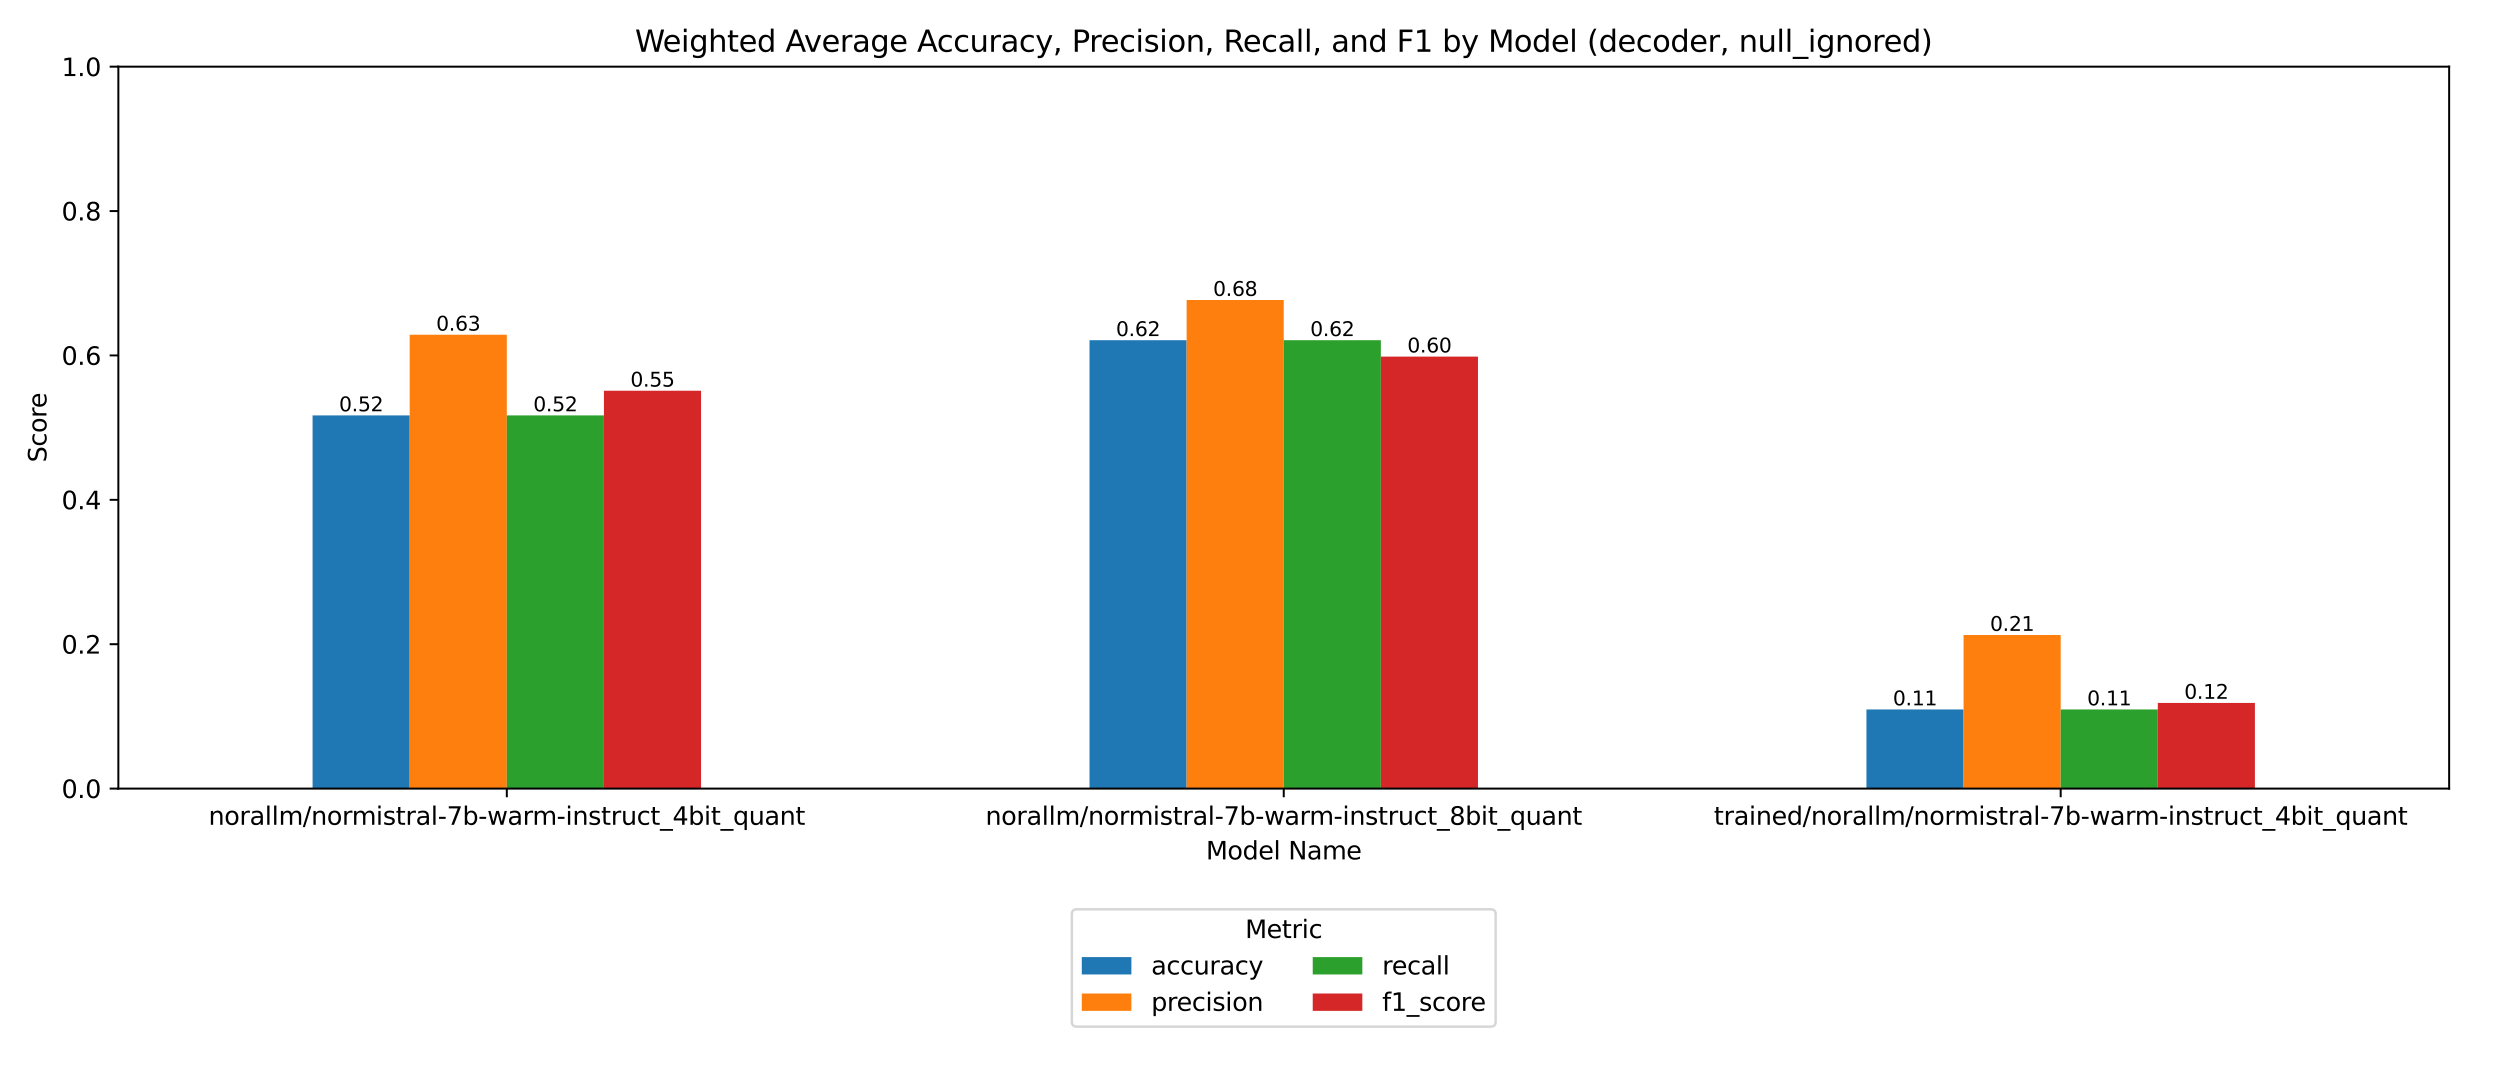 <?xml version="1.0" encoding="utf-8" standalone="no"?>
<!DOCTYPE svg PUBLIC "-//W3C//DTD SVG 1.1//EN"
  "http://www.w3.org/Graphics/SVG/1.1/DTD/svg11.dtd">
<svg xmlns:xlink="http://www.w3.org/1999/xlink" width="1008pt" height="432pt" viewBox="0 0 1008 432" xmlns="http://www.w3.org/2000/svg" version="1.1">
 <defs>
  <style type="text/css">*{stroke-linejoin: round; stroke-linecap: butt}</style>
 </defs>
 <g id="figure_1">
  <g id="patch_1">
   <path d="M 0 432 
L 1008 432 
L 1008 0 
L 0 0 
z
" style="fill: #ffffff"/>
  </g>
  <g id="axes_1">
   <g id="patch_2">
    <path d="M 47.72 317.963 
L 987.495 317.963 
L 987.495 26.88 
L 47.72 26.88 
z
" style="fill: #ffffff"/>
   </g>
   <g id="patch_3">
    <path d="M 126.035 317.963 
L 165.192 317.963 
L 165.192 167.498 
L 126.035 167.498 
z
" clip-path="url(#p7cf4b67650)" style="fill: #1f77b4"/>
   </g>
   <g id="patch_4">
    <path d="M 439.293 317.963 
L 478.45 317.963 
L 478.45 137.168 
L 439.293 137.168 
z
" clip-path="url(#p7cf4b67650)" style="fill: #1f77b4"/>
   </g>
   <g id="patch_5">
    <path d="M 752.551 317.963 
L 791.709 317.963 
L 791.709 286.058 
L 752.551 286.058 
z
" clip-path="url(#p7cf4b67650)" style="fill: #1f77b4"/>
   </g>
   <g id="patch_6">
    <path d="M 165.192 317.963 
L 204.349 317.963 
L 204.349 134.975 
L 165.192 134.975 
z
" clip-path="url(#p7cf4b67650)" style="fill: #ff7f0e"/>
   </g>
   <g id="patch_7">
    <path d="M 478.45 317.963 
L 517.607 317.963 
L 517.607 120.972 
L 478.45 120.972 
z
" clip-path="url(#p7cf4b67650)" style="fill: #ff7f0e"/>
   </g>
   <g id="patch_8">
    <path d="M 791.709 317.963 
L 830.866 317.963 
L 830.866 256.034 
L 791.709 256.034 
z
" clip-path="url(#p7cf4b67650)" style="fill: #ff7f0e"/>
   </g>
   <g id="patch_9">
    <path d="M 204.349 317.963 
L 243.506 317.963 
L 243.506 167.498 
L 204.349 167.498 
z
" clip-path="url(#p7cf4b67650)" style="fill: #2ca02c"/>
   </g>
   <g id="patch_10">
    <path d="M 517.607 317.963 
L 556.765 317.963 
L 556.765 137.168 
L 517.607 137.168 
z
" clip-path="url(#p7cf4b67650)" style="fill: #2ca02c"/>
   </g>
   <g id="patch_11">
    <path d="M 830.866 317.963 
L 870.023 317.963 
L 870.023 286.058 
L 830.866 286.058 
z
" clip-path="url(#p7cf4b67650)" style="fill: #2ca02c"/>
   </g>
   <g id="patch_12">
    <path d="M 243.506 317.963 
L 282.664 317.963 
L 282.664 157.556 
L 243.506 157.556 
z
" clip-path="url(#p7cf4b67650)" style="fill: #d62728"/>
   </g>
   <g id="patch_13">
    <path d="M 556.765 317.963 
L 595.922 317.963 
L 595.922 143.778 
L 556.765 143.778 
z
" clip-path="url(#p7cf4b67650)" style="fill: #d62728"/>
   </g>
   <g id="patch_14">
    <path d="M 870.023 317.963 
L 909.18 317.963 
L 909.18 283.422 
L 870.023 283.422 
z
" clip-path="url(#p7cf4b67650)" style="fill: #d62728"/>
   </g>
   <g id="matplotlib.axis_1">
    <g id="xtick_1">
     <g id="line2d_1">
      <defs>
       <path id="m08a03660cb" d="M 0 0 
L 0 3.5 
" style="stroke: #000000; stroke-width: 0.8"/>
      </defs>
      <g>
       <use xlink:href="#m08a03660cb" x="204.349" y="317.963" style="stroke: #000000; stroke-width: 0.8"/>
      </g>
     </g>
     <g id="text_1">
      <!-- norallm/normistral-7b-warm-instruct_4bit_quant -->
      <g transform="translate(84.084 332.561) scale(0.1 -0.1)">
       <defs>
        <path id="DejaVuSans-6e" d="M 3513 2113 
L 3513 0 
L 2938 0 
L 2938 2094 
Q 2938 2591 2744 2837 
Q 2550 3084 2163 3084 
Q 1697 3084 1428 2787 
Q 1159 2491 1159 1978 
L 1159 0 
L 581 0 
L 581 3500 
L 1159 3500 
L 1159 2956 
Q 1366 3272 1645 3428 
Q 1925 3584 2291 3584 
Q 2894 3584 3203 3211 
Q 3513 2838 3513 2113 
z
" transform="scale(0.016)"/>
        <path id="DejaVuSans-6f" d="M 1959 3097 
Q 1497 3097 1228 2736 
Q 959 2375 959 1747 
Q 959 1119 1226 758 
Q 1494 397 1959 397 
Q 2419 397 2687 759 
Q 2956 1122 2956 1747 
Q 2956 2369 2687 2733 
Q 2419 3097 1959 3097 
z
M 1959 3584 
Q 2709 3584 3137 3096 
Q 3566 2609 3566 1747 
Q 3566 888 3137 398 
Q 2709 -91 1959 -91 
Q 1206 -91 779 398 
Q 353 888 353 1747 
Q 353 2609 779 3096 
Q 1206 3584 1959 3584 
z
" transform="scale(0.016)"/>
        <path id="DejaVuSans-72" d="M 2631 2963 
Q 2534 3019 2420 3045 
Q 2306 3072 2169 3072 
Q 1681 3072 1420 2755 
Q 1159 2438 1159 1844 
L 1159 0 
L 581 0 
L 581 3500 
L 1159 3500 
L 1159 2956 
Q 1341 3275 1631 3429 
Q 1922 3584 2338 3584 
Q 2397 3584 2469 3576 
Q 2541 3569 2628 3553 
L 2631 2963 
z
" transform="scale(0.016)"/>
        <path id="DejaVuSans-61" d="M 2194 1759 
Q 1497 1759 1228 1600 
Q 959 1441 959 1056 
Q 959 750 1161 570 
Q 1363 391 1709 391 
Q 2188 391 2477 730 
Q 2766 1069 2766 1631 
L 2766 1759 
L 2194 1759 
z
M 3341 1997 
L 3341 0 
L 2766 0 
L 2766 531 
Q 2569 213 2275 61 
Q 1981 -91 1556 -91 
Q 1019 -91 701 211 
Q 384 513 384 1019 
Q 384 1609 779 1909 
Q 1175 2209 1959 2209 
L 2766 2209 
L 2766 2266 
Q 2766 2663 2505 2880 
Q 2244 3097 1772 3097 
Q 1472 3097 1187 3025 
Q 903 2953 641 2809 
L 641 3341 
Q 956 3463 1253 3523 
Q 1550 3584 1831 3584 
Q 2591 3584 2966 3190 
Q 3341 2797 3341 1997 
z
" transform="scale(0.016)"/>
        <path id="DejaVuSans-6c" d="M 603 4863 
L 1178 4863 
L 1178 0 
L 603 0 
L 603 4863 
z
" transform="scale(0.016)"/>
        <path id="DejaVuSans-6d" d="M 3328 2828 
Q 3544 3216 3844 3400 
Q 4144 3584 4550 3584 
Q 5097 3584 5394 3201 
Q 5691 2819 5691 2113 
L 5691 0 
L 5113 0 
L 5113 2094 
Q 5113 2597 4934 2840 
Q 4756 3084 4391 3084 
Q 3944 3084 3684 2787 
Q 3425 2491 3425 1978 
L 3425 0 
L 2847 0 
L 2847 2094 
Q 2847 2600 2669 2842 
Q 2491 3084 2119 3084 
Q 1678 3084 1418 2786 
Q 1159 2488 1159 1978 
L 1159 0 
L 581 0 
L 581 3500 
L 1159 3500 
L 1159 2956 
Q 1356 3278 1631 3431 
Q 1906 3584 2284 3584 
Q 2666 3584 2933 3390 
Q 3200 3197 3328 2828 
z
" transform="scale(0.016)"/>
        <path id="DejaVuSans-2f" d="M 1625 4666 
L 2156 4666 
L 531 -594 
L 0 -594 
L 1625 4666 
z
" transform="scale(0.016)"/>
        <path id="DejaVuSans-69" d="M 603 3500 
L 1178 3500 
L 1178 0 
L 603 0 
L 603 3500 
z
M 603 4863 
L 1178 4863 
L 1178 4134 
L 603 4134 
L 603 4863 
z
" transform="scale(0.016)"/>
        <path id="DejaVuSans-73" d="M 2834 3397 
L 2834 2853 
Q 2591 2978 2328 3040 
Q 2066 3103 1784 3103 
Q 1356 3103 1142 2972 
Q 928 2841 928 2578 
Q 928 2378 1081 2264 
Q 1234 2150 1697 2047 
L 1894 2003 
Q 2506 1872 2764 1633 
Q 3022 1394 3022 966 
Q 3022 478 2636 193 
Q 2250 -91 1575 -91 
Q 1294 -91 989 -36 
Q 684 19 347 128 
L 347 722 
Q 666 556 975 473 
Q 1284 391 1588 391 
Q 1994 391 2212 530 
Q 2431 669 2431 922 
Q 2431 1156 2273 1281 
Q 2116 1406 1581 1522 
L 1381 1569 
Q 847 1681 609 1914 
Q 372 2147 372 2553 
Q 372 3047 722 3315 
Q 1072 3584 1716 3584 
Q 2034 3584 2315 3537 
Q 2597 3491 2834 3397 
z
" transform="scale(0.016)"/>
        <path id="DejaVuSans-74" d="M 1172 4494 
L 1172 3500 
L 2356 3500 
L 2356 3053 
L 1172 3053 
L 1172 1153 
Q 1172 725 1289 603 
Q 1406 481 1766 481 
L 2356 481 
L 2356 0 
L 1766 0 
Q 1100 0 847 248 
Q 594 497 594 1153 
L 594 3053 
L 172 3053 
L 172 3500 
L 594 3500 
L 594 4494 
L 1172 4494 
z
" transform="scale(0.016)"/>
        <path id="DejaVuSans-2d" d="M 313 2009 
L 1997 2009 
L 1997 1497 
L 313 1497 
L 313 2009 
z
" transform="scale(0.016)"/>
        <path id="DejaVuSans-37" d="M 525 4666 
L 3525 4666 
L 3525 4397 
L 1831 0 
L 1172 0 
L 2766 4134 
L 525 4134 
L 525 4666 
z
" transform="scale(0.016)"/>
        <path id="DejaVuSans-62" d="M 3116 1747 
Q 3116 2381 2855 2742 
Q 2594 3103 2138 3103 
Q 1681 3103 1420 2742 
Q 1159 2381 1159 1747 
Q 1159 1113 1420 752 
Q 1681 391 2138 391 
Q 2594 391 2855 752 
Q 3116 1113 3116 1747 
z
M 1159 2969 
Q 1341 3281 1617 3432 
Q 1894 3584 2278 3584 
Q 2916 3584 3314 3078 
Q 3713 2572 3713 1747 
Q 3713 922 3314 415 
Q 2916 -91 2278 -91 
Q 1894 -91 1617 61 
Q 1341 213 1159 525 
L 1159 0 
L 581 0 
L 581 4863 
L 1159 4863 
L 1159 2969 
z
" transform="scale(0.016)"/>
        <path id="DejaVuSans-77" d="M 269 3500 
L 844 3500 
L 1563 769 
L 2278 3500 
L 2956 3500 
L 3675 769 
L 4391 3500 
L 4966 3500 
L 4050 0 
L 3372 0 
L 2619 2869 
L 1863 0 
L 1184 0 
L 269 3500 
z
" transform="scale(0.016)"/>
        <path id="DejaVuSans-75" d="M 544 1381 
L 544 3500 
L 1119 3500 
L 1119 1403 
Q 1119 906 1312 657 
Q 1506 409 1894 409 
Q 2359 409 2629 706 
Q 2900 1003 2900 1516 
L 2900 3500 
L 3475 3500 
L 3475 0 
L 2900 0 
L 2900 538 
Q 2691 219 2414 64 
Q 2138 -91 1772 -91 
Q 1169 -91 856 284 
Q 544 659 544 1381 
z
M 1991 3584 
L 1991 3584 
z
" transform="scale(0.016)"/>
        <path id="DejaVuSans-63" d="M 3122 3366 
L 3122 2828 
Q 2878 2963 2633 3030 
Q 2388 3097 2138 3097 
Q 1578 3097 1268 2742 
Q 959 2388 959 1747 
Q 959 1106 1268 751 
Q 1578 397 2138 397 
Q 2388 397 2633 464 
Q 2878 531 3122 666 
L 3122 134 
Q 2881 22 2623 -34 
Q 2366 -91 2075 -91 
Q 1284 -91 818 406 
Q 353 903 353 1747 
Q 353 2603 823 3093 
Q 1294 3584 2113 3584 
Q 2378 3584 2631 3529 
Q 2884 3475 3122 3366 
z
" transform="scale(0.016)"/>
        <path id="DejaVuSans-5f" d="M 3263 -1063 
L 3263 -1509 
L -63 -1509 
L -63 -1063 
L 3263 -1063 
z
" transform="scale(0.016)"/>
        <path id="DejaVuSans-34" d="M 2419 4116 
L 825 1625 
L 2419 1625 
L 2419 4116 
z
M 2253 4666 
L 3047 4666 
L 3047 1625 
L 3713 1625 
L 3713 1100 
L 3047 1100 
L 3047 0 
L 2419 0 
L 2419 1100 
L 313 1100 
L 313 1709 
L 2253 4666 
z
" transform="scale(0.016)"/>
        <path id="DejaVuSans-71" d="M 947 1747 
Q 947 1113 1208 752 
Q 1469 391 1925 391 
Q 2381 391 2643 752 
Q 2906 1113 2906 1747 
Q 2906 2381 2643 2742 
Q 2381 3103 1925 3103 
Q 1469 3103 1208 2742 
Q 947 2381 947 1747 
z
M 2906 525 
Q 2725 213 2448 61 
Q 2172 -91 1784 -91 
Q 1150 -91 751 415 
Q 353 922 353 1747 
Q 353 2572 751 3078 
Q 1150 3584 1784 3584 
Q 2172 3584 2448 3432 
Q 2725 3281 2906 2969 
L 2906 3500 
L 3481 3500 
L 3481 -1331 
L 2906 -1331 
L 2906 525 
z
" transform="scale(0.016)"/>
       </defs>
       <use xlink:href="#DejaVuSans-6e"/>
       <use xlink:href="#DejaVuSans-6f" transform="translate(63.379 0)"/>
       <use xlink:href="#DejaVuSans-72" transform="translate(124.561 0)"/>
       <use xlink:href="#DejaVuSans-61" transform="translate(165.674 0)"/>
       <use xlink:href="#DejaVuSans-6c" transform="translate(226.953 0)"/>
       <use xlink:href="#DejaVuSans-6c" transform="translate(254.736 0)"/>
       <use xlink:href="#DejaVuSans-6d" transform="translate(282.52 0)"/>
       <use xlink:href="#DejaVuSans-2f" transform="translate(379.932 0)"/>
       <use xlink:href="#DejaVuSans-6e" transform="translate(413.623 0)"/>
       <use xlink:href="#DejaVuSans-6f" transform="translate(477.002 0)"/>
       <use xlink:href="#DejaVuSans-72" transform="translate(538.184 0)"/>
       <use xlink:href="#DejaVuSans-6d" transform="translate(577.547 0)"/>
       <use xlink:href="#DejaVuSans-69" transform="translate(674.959 0)"/>
       <use xlink:href="#DejaVuSans-73" transform="translate(702.742 0)"/>
       <use xlink:href="#DejaVuSans-74" transform="translate(754.842 0)"/>
       <use xlink:href="#DejaVuSans-72" transform="translate(794.051 0)"/>
       <use xlink:href="#DejaVuSans-61" transform="translate(835.164 0)"/>
       <use xlink:href="#DejaVuSans-6c" transform="translate(896.443 0)"/>
       <use xlink:href="#DejaVuSans-2d" transform="translate(924.227 0)"/>
       <use xlink:href="#DejaVuSans-37" transform="translate(960.311 0)"/>
       <use xlink:href="#DejaVuSans-62" transform="translate(1023.934 0)"/>
       <use xlink:href="#DejaVuSans-2d" transform="translate(1087.41 0)"/>
       <use xlink:href="#DejaVuSans-77" transform="translate(1123.494 0)"/>
       <use xlink:href="#DejaVuSans-61" transform="translate(1205.281 0)"/>
       <use xlink:href="#DejaVuSans-72" transform="translate(1266.561 0)"/>
       <use xlink:href="#DejaVuSans-6d" transform="translate(1305.924 0)"/>
       <use xlink:href="#DejaVuSans-2d" transform="translate(1403.336 0)"/>
       <use xlink:href="#DejaVuSans-69" transform="translate(1439.42 0)"/>
       <use xlink:href="#DejaVuSans-6e" transform="translate(1467.203 0)"/>
       <use xlink:href="#DejaVuSans-73" transform="translate(1530.582 0)"/>
       <use xlink:href="#DejaVuSans-74" transform="translate(1582.682 0)"/>
       <use xlink:href="#DejaVuSans-72" transform="translate(1621.891 0)"/>
       <use xlink:href="#DejaVuSans-75" transform="translate(1663.004 0)"/>
       <use xlink:href="#DejaVuSans-63" transform="translate(1726.383 0)"/>
       <use xlink:href="#DejaVuSans-74" transform="translate(1781.363 0)"/>
       <use xlink:href="#DejaVuSans-5f" transform="translate(1820.572 0)"/>
       <use xlink:href="#DejaVuSans-34" transform="translate(1870.572 0)"/>
       <use xlink:href="#DejaVuSans-62" transform="translate(1934.195 0)"/>
       <use xlink:href="#DejaVuSans-69" transform="translate(1997.672 0)"/>
       <use xlink:href="#DejaVuSans-74" transform="translate(2025.455 0)"/>
       <use xlink:href="#DejaVuSans-5f" transform="translate(2064.664 0)"/>
       <use xlink:href="#DejaVuSans-71" transform="translate(2114.664 0)"/>
       <use xlink:href="#DejaVuSans-75" transform="translate(2178.141 0)"/>
       <use xlink:href="#DejaVuSans-61" transform="translate(2241.52 0)"/>
       <use xlink:href="#DejaVuSans-6e" transform="translate(2302.799 0)"/>
       <use xlink:href="#DejaVuSans-74" transform="translate(2366.178 0)"/>
      </g>
     </g>
    </g>
    <g id="xtick_2">
     <g id="line2d_2">
      <g>
       <use xlink:href="#m08a03660cb" x="517.607" y="317.963" style="stroke: #000000; stroke-width: 0.8"/>
      </g>
     </g>
     <g id="text_2">
      <!-- norallm/normistral-7b-warm-instruct_8bit_quant -->
      <g transform="translate(397.343 332.561) scale(0.1 -0.1)">
       <defs>
        <path id="DejaVuSans-38" d="M 2034 2216 
Q 1584 2216 1326 1975 
Q 1069 1734 1069 1313 
Q 1069 891 1326 650 
Q 1584 409 2034 409 
Q 2484 409 2743 651 
Q 3003 894 3003 1313 
Q 3003 1734 2745 1975 
Q 2488 2216 2034 2216 
z
M 1403 2484 
Q 997 2584 770 2862 
Q 544 3141 544 3541 
Q 544 4100 942 4425 
Q 1341 4750 2034 4750 
Q 2731 4750 3128 4425 
Q 3525 4100 3525 3541 
Q 3525 3141 3298 2862 
Q 3072 2584 2669 2484 
Q 3125 2378 3379 2068 
Q 3634 1759 3634 1313 
Q 3634 634 3220 271 
Q 2806 -91 2034 -91 
Q 1263 -91 848 271 
Q 434 634 434 1313 
Q 434 1759 690 2068 
Q 947 2378 1403 2484 
z
M 1172 3481 
Q 1172 3119 1398 2916 
Q 1625 2713 2034 2713 
Q 2441 2713 2670 2916 
Q 2900 3119 2900 3481 
Q 2900 3844 2670 4047 
Q 2441 4250 2034 4250 
Q 1625 4250 1398 4047 
Q 1172 3844 1172 3481 
z
" transform="scale(0.016)"/>
       </defs>
       <use xlink:href="#DejaVuSans-6e"/>
       <use xlink:href="#DejaVuSans-6f" transform="translate(63.379 0)"/>
       <use xlink:href="#DejaVuSans-72" transform="translate(124.561 0)"/>
       <use xlink:href="#DejaVuSans-61" transform="translate(165.674 0)"/>
       <use xlink:href="#DejaVuSans-6c" transform="translate(226.953 0)"/>
       <use xlink:href="#DejaVuSans-6c" transform="translate(254.736 0)"/>
       <use xlink:href="#DejaVuSans-6d" transform="translate(282.52 0)"/>
       <use xlink:href="#DejaVuSans-2f" transform="translate(379.932 0)"/>
       <use xlink:href="#DejaVuSans-6e" transform="translate(413.623 0)"/>
       <use xlink:href="#DejaVuSans-6f" transform="translate(477.002 0)"/>
       <use xlink:href="#DejaVuSans-72" transform="translate(538.184 0)"/>
       <use xlink:href="#DejaVuSans-6d" transform="translate(577.547 0)"/>
       <use xlink:href="#DejaVuSans-69" transform="translate(674.959 0)"/>
       <use xlink:href="#DejaVuSans-73" transform="translate(702.742 0)"/>
       <use xlink:href="#DejaVuSans-74" transform="translate(754.842 0)"/>
       <use xlink:href="#DejaVuSans-72" transform="translate(794.051 0)"/>
       <use xlink:href="#DejaVuSans-61" transform="translate(835.164 0)"/>
       <use xlink:href="#DejaVuSans-6c" transform="translate(896.443 0)"/>
       <use xlink:href="#DejaVuSans-2d" transform="translate(924.227 0)"/>
       <use xlink:href="#DejaVuSans-37" transform="translate(960.311 0)"/>
       <use xlink:href="#DejaVuSans-62" transform="translate(1023.934 0)"/>
       <use xlink:href="#DejaVuSans-2d" transform="translate(1087.41 0)"/>
       <use xlink:href="#DejaVuSans-77" transform="translate(1123.494 0)"/>
       <use xlink:href="#DejaVuSans-61" transform="translate(1205.281 0)"/>
       <use xlink:href="#DejaVuSans-72" transform="translate(1266.561 0)"/>
       <use xlink:href="#DejaVuSans-6d" transform="translate(1305.924 0)"/>
       <use xlink:href="#DejaVuSans-2d" transform="translate(1403.336 0)"/>
       <use xlink:href="#DejaVuSans-69" transform="translate(1439.42 0)"/>
       <use xlink:href="#DejaVuSans-6e" transform="translate(1467.203 0)"/>
       <use xlink:href="#DejaVuSans-73" transform="translate(1530.582 0)"/>
       <use xlink:href="#DejaVuSans-74" transform="translate(1582.682 0)"/>
       <use xlink:href="#DejaVuSans-72" transform="translate(1621.891 0)"/>
       <use xlink:href="#DejaVuSans-75" transform="translate(1663.004 0)"/>
       <use xlink:href="#DejaVuSans-63" transform="translate(1726.383 0)"/>
       <use xlink:href="#DejaVuSans-74" transform="translate(1781.363 0)"/>
       <use xlink:href="#DejaVuSans-5f" transform="translate(1820.572 0)"/>
       <use xlink:href="#DejaVuSans-38" transform="translate(1870.572 0)"/>
       <use xlink:href="#DejaVuSans-62" transform="translate(1934.195 0)"/>
       <use xlink:href="#DejaVuSans-69" transform="translate(1997.672 0)"/>
       <use xlink:href="#DejaVuSans-74" transform="translate(2025.455 0)"/>
       <use xlink:href="#DejaVuSans-5f" transform="translate(2064.664 0)"/>
       <use xlink:href="#DejaVuSans-71" transform="translate(2114.664 0)"/>
       <use xlink:href="#DejaVuSans-75" transform="translate(2178.141 0)"/>
       <use xlink:href="#DejaVuSans-61" transform="translate(2241.52 0)"/>
       <use xlink:href="#DejaVuSans-6e" transform="translate(2302.799 0)"/>
       <use xlink:href="#DejaVuSans-74" transform="translate(2366.178 0)"/>
      </g>
     </g>
    </g>
    <g id="xtick_3">
     <g id="line2d_3">
      <g>
       <use xlink:href="#m08a03660cb" x="830.866" y="317.963" style="stroke: #000000; stroke-width: 0.8"/>
      </g>
     </g>
     <g id="text_3">
      <!-- trained/norallm/normistral-7b-warm-instruct_4bit_quant -->
      <g transform="translate(691.028 332.561) scale(0.1 -0.1)">
       <defs>
        <path id="DejaVuSans-65" d="M 3597 1894 
L 3597 1613 
L 953 1613 
Q 991 1019 1311 708 
Q 1631 397 2203 397 
Q 2534 397 2845 478 
Q 3156 559 3463 722 
L 3463 178 
Q 3153 47 2828 -22 
Q 2503 -91 2169 -91 
Q 1331 -91 842 396 
Q 353 884 353 1716 
Q 353 2575 817 3079 
Q 1281 3584 2069 3584 
Q 2775 3584 3186 3129 
Q 3597 2675 3597 1894 
z
M 3022 2063 
Q 3016 2534 2758 2815 
Q 2500 3097 2075 3097 
Q 1594 3097 1305 2825 
Q 1016 2553 972 2059 
L 3022 2063 
z
" transform="scale(0.016)"/>
        <path id="DejaVuSans-64" d="M 2906 2969 
L 2906 4863 
L 3481 4863 
L 3481 0 
L 2906 0 
L 2906 525 
Q 2725 213 2448 61 
Q 2172 -91 1784 -91 
Q 1150 -91 751 415 
Q 353 922 353 1747 
Q 353 2572 751 3078 
Q 1150 3584 1784 3584 
Q 2172 3584 2448 3432 
Q 2725 3281 2906 2969 
z
M 947 1747 
Q 947 1113 1208 752 
Q 1469 391 1925 391 
Q 2381 391 2643 752 
Q 2906 1113 2906 1747 
Q 2906 2381 2643 2742 
Q 2381 3103 1925 3103 
Q 1469 3103 1208 2742 
Q 947 2381 947 1747 
z
" transform="scale(0.016)"/>
       </defs>
       <use xlink:href="#DejaVuSans-74"/>
       <use xlink:href="#DejaVuSans-72" transform="translate(39.209 0)"/>
       <use xlink:href="#DejaVuSans-61" transform="translate(80.322 0)"/>
       <use xlink:href="#DejaVuSans-69" transform="translate(141.602 0)"/>
       <use xlink:href="#DejaVuSans-6e" transform="translate(169.385 0)"/>
       <use xlink:href="#DejaVuSans-65" transform="translate(232.764 0)"/>
       <use xlink:href="#DejaVuSans-64" transform="translate(294.287 0)"/>
       <use xlink:href="#DejaVuSans-2f" transform="translate(357.764 0)"/>
       <use xlink:href="#DejaVuSans-6e" transform="translate(391.455 0)"/>
       <use xlink:href="#DejaVuSans-6f" transform="translate(454.834 0)"/>
       <use xlink:href="#DejaVuSans-72" transform="translate(516.016 0)"/>
       <use xlink:href="#DejaVuSans-61" transform="translate(557.129 0)"/>
       <use xlink:href="#DejaVuSans-6c" transform="translate(618.408 0)"/>
       <use xlink:href="#DejaVuSans-6c" transform="translate(646.191 0)"/>
       <use xlink:href="#DejaVuSans-6d" transform="translate(673.975 0)"/>
       <use xlink:href="#DejaVuSans-2f" transform="translate(771.387 0)"/>
       <use xlink:href="#DejaVuSans-6e" transform="translate(805.078 0)"/>
       <use xlink:href="#DejaVuSans-6f" transform="translate(868.457 0)"/>
       <use xlink:href="#DejaVuSans-72" transform="translate(929.639 0)"/>
       <use xlink:href="#DejaVuSans-6d" transform="translate(969.002 0)"/>
       <use xlink:href="#DejaVuSans-69" transform="translate(1066.414 0)"/>
       <use xlink:href="#DejaVuSans-73" transform="translate(1094.197 0)"/>
       <use xlink:href="#DejaVuSans-74" transform="translate(1146.297 0)"/>
       <use xlink:href="#DejaVuSans-72" transform="translate(1185.506 0)"/>
       <use xlink:href="#DejaVuSans-61" transform="translate(1226.619 0)"/>
       <use xlink:href="#DejaVuSans-6c" transform="translate(1287.898 0)"/>
       <use xlink:href="#DejaVuSans-2d" transform="translate(1315.682 0)"/>
       <use xlink:href="#DejaVuSans-37" transform="translate(1351.766 0)"/>
       <use xlink:href="#DejaVuSans-62" transform="translate(1415.389 0)"/>
       <use xlink:href="#DejaVuSans-2d" transform="translate(1478.865 0)"/>
       <use xlink:href="#DejaVuSans-77" transform="translate(1514.949 0)"/>
       <use xlink:href="#DejaVuSans-61" transform="translate(1596.736 0)"/>
       <use xlink:href="#DejaVuSans-72" transform="translate(1658.016 0)"/>
       <use xlink:href="#DejaVuSans-6d" transform="translate(1697.379 0)"/>
       <use xlink:href="#DejaVuSans-2d" transform="translate(1794.791 0)"/>
       <use xlink:href="#DejaVuSans-69" transform="translate(1830.875 0)"/>
       <use xlink:href="#DejaVuSans-6e" transform="translate(1858.658 0)"/>
       <use xlink:href="#DejaVuSans-73" transform="translate(1922.037 0)"/>
       <use xlink:href="#DejaVuSans-74" transform="translate(1974.137 0)"/>
       <use xlink:href="#DejaVuSans-72" transform="translate(2013.346 0)"/>
       <use xlink:href="#DejaVuSans-75" transform="translate(2054.459 0)"/>
       <use xlink:href="#DejaVuSans-63" transform="translate(2117.838 0)"/>
       <use xlink:href="#DejaVuSans-74" transform="translate(2172.818 0)"/>
       <use xlink:href="#DejaVuSans-5f" transform="translate(2212.027 0)"/>
       <use xlink:href="#DejaVuSans-34" transform="translate(2262.027 0)"/>
       <use xlink:href="#DejaVuSans-62" transform="translate(2325.65 0)"/>
       <use xlink:href="#DejaVuSans-69" transform="translate(2389.127 0)"/>
       <use xlink:href="#DejaVuSans-74" transform="translate(2416.91 0)"/>
       <use xlink:href="#DejaVuSans-5f" transform="translate(2456.119 0)"/>
       <use xlink:href="#DejaVuSans-71" transform="translate(2506.119 0)"/>
       <use xlink:href="#DejaVuSans-75" transform="translate(2569.596 0)"/>
       <use xlink:href="#DejaVuSans-61" transform="translate(2632.975 0)"/>
       <use xlink:href="#DejaVuSans-6e" transform="translate(2694.254 0)"/>
       <use xlink:href="#DejaVuSans-74" transform="translate(2757.633 0)"/>
      </g>
     </g>
    </g>
    <g id="text_4">
     <!-- Model Name -->
     <g transform="translate(486.254 346.517) scale(0.1 -0.1)">
      <defs>
       <path id="DejaVuSans-4d" d="M 628 4666 
L 1569 4666 
L 2759 1491 
L 3956 4666 
L 4897 4666 
L 4897 0 
L 4281 0 
L 4281 4097 
L 3078 897 
L 2444 897 
L 1241 4097 
L 1241 0 
L 628 0 
L 628 4666 
z
" transform="scale(0.016)"/>
       <path id="DejaVuSans-20" transform="scale(0.016)"/>
       <path id="DejaVuSans-4e" d="M 628 4666 
L 1478 4666 
L 3547 763 
L 3547 4666 
L 4159 4666 
L 4159 0 
L 3309 0 
L 1241 3903 
L 1241 0 
L 628 0 
L 628 4666 
z
" transform="scale(0.016)"/>
      </defs>
      <use xlink:href="#DejaVuSans-4d"/>
      <use xlink:href="#DejaVuSans-6f" transform="translate(86.279 0)"/>
      <use xlink:href="#DejaVuSans-64" transform="translate(147.461 0)"/>
      <use xlink:href="#DejaVuSans-65" transform="translate(210.938 0)"/>
      <use xlink:href="#DejaVuSans-6c" transform="translate(272.461 0)"/>
      <use xlink:href="#DejaVuSans-20" transform="translate(300.244 0)"/>
      <use xlink:href="#DejaVuSans-4e" transform="translate(332.031 0)"/>
      <use xlink:href="#DejaVuSans-61" transform="translate(406.836 0)"/>
      <use xlink:href="#DejaVuSans-6d" transform="translate(468.115 0)"/>
      <use xlink:href="#DejaVuSans-65" transform="translate(565.527 0)"/>
     </g>
    </g>
   </g>
   <g id="matplotlib.axis_2">
    <g id="ytick_1">
     <g id="line2d_4">
      <defs>
       <path id="mc437e82c53" d="M 0 0 
L -3.5 0 
" style="stroke: #000000; stroke-width: 0.8"/>
      </defs>
      <g>
       <use xlink:href="#mc437e82c53" x="47.72" y="317.963" style="stroke: #000000; stroke-width: 0.8"/>
      </g>
     </g>
     <g id="text_5">
      <!-- 0.0 -->
      <g transform="translate(24.817 321.762) scale(0.1 -0.1)">
       <defs>
        <path id="DejaVuSans-30" d="M 2034 4250 
Q 1547 4250 1301 3770 
Q 1056 3291 1056 2328 
Q 1056 1369 1301 889 
Q 1547 409 2034 409 
Q 2525 409 2770 889 
Q 3016 1369 3016 2328 
Q 3016 3291 2770 3770 
Q 2525 4250 2034 4250 
z
M 2034 4750 
Q 2819 4750 3233 4129 
Q 3647 3509 3647 2328 
Q 3647 1150 3233 529 
Q 2819 -91 2034 -91 
Q 1250 -91 836 529 
Q 422 1150 422 2328 
Q 422 3509 836 4129 
Q 1250 4750 2034 4750 
z
" transform="scale(0.016)"/>
        <path id="DejaVuSans-2e" d="M 684 794 
L 1344 794 
L 1344 0 
L 684 0 
L 684 794 
z
" transform="scale(0.016)"/>
       </defs>
       <use xlink:href="#DejaVuSans-30"/>
       <use xlink:href="#DejaVuSans-2e" transform="translate(63.623 0)"/>
       <use xlink:href="#DejaVuSans-30" transform="translate(95.41 0)"/>
      </g>
     </g>
    </g>
    <g id="ytick_2">
     <g id="line2d_5">
      <g>
       <use xlink:href="#mc437e82c53" x="47.72" y="259.746" style="stroke: #000000; stroke-width: 0.8"/>
      </g>
     </g>
     <g id="text_6">
      <!-- 0.2 -->
      <g transform="translate(24.817 263.545) scale(0.1 -0.1)">
       <defs>
        <path id="DejaVuSans-32" d="M 1228 531 
L 3431 531 
L 3431 0 
L 469 0 
L 469 531 
Q 828 903 1448 1529 
Q 2069 2156 2228 2338 
Q 2531 2678 2651 2914 
Q 2772 3150 2772 3378 
Q 2772 3750 2511 3984 
Q 2250 4219 1831 4219 
Q 1534 4219 1204 4116 
Q 875 4013 500 3803 
L 500 4441 
Q 881 4594 1212 4672 
Q 1544 4750 1819 4750 
Q 2544 4750 2975 4387 
Q 3406 4025 3406 3419 
Q 3406 3131 3298 2873 
Q 3191 2616 2906 2266 
Q 2828 2175 2409 1742 
Q 1991 1309 1228 531 
z
" transform="scale(0.016)"/>
       </defs>
       <use xlink:href="#DejaVuSans-30"/>
       <use xlink:href="#DejaVuSans-2e" transform="translate(63.623 0)"/>
       <use xlink:href="#DejaVuSans-32" transform="translate(95.41 0)"/>
      </g>
     </g>
    </g>
    <g id="ytick_3">
     <g id="line2d_6">
      <g>
       <use xlink:href="#mc437e82c53" x="47.72" y="201.53" style="stroke: #000000; stroke-width: 0.8"/>
      </g>
     </g>
     <g id="text_7">
      <!-- 0.4 -->
      <g transform="translate(24.817 205.329) scale(0.1 -0.1)">
       <use xlink:href="#DejaVuSans-30"/>
       <use xlink:href="#DejaVuSans-2e" transform="translate(63.623 0)"/>
       <use xlink:href="#DejaVuSans-34" transform="translate(95.41 0)"/>
      </g>
     </g>
    </g>
    <g id="ytick_4">
     <g id="line2d_7">
      <g>
       <use xlink:href="#mc437e82c53" x="47.72" y="143.313" style="stroke: #000000; stroke-width: 0.8"/>
      </g>
     </g>
     <g id="text_8">
      <!-- 0.6 -->
      <g transform="translate(24.817 147.112) scale(0.1 -0.1)">
       <defs>
        <path id="DejaVuSans-36" d="M 2113 2584 
Q 1688 2584 1439 2293 
Q 1191 2003 1191 1497 
Q 1191 994 1439 701 
Q 1688 409 2113 409 
Q 2538 409 2786 701 
Q 3034 994 3034 1497 
Q 3034 2003 2786 2293 
Q 2538 2584 2113 2584 
z
M 3366 4563 
L 3366 3988 
Q 3128 4100 2886 4159 
Q 2644 4219 2406 4219 
Q 1781 4219 1451 3797 
Q 1122 3375 1075 2522 
Q 1259 2794 1537 2939 
Q 1816 3084 2150 3084 
Q 2853 3084 3261 2657 
Q 3669 2231 3669 1497 
Q 3669 778 3244 343 
Q 2819 -91 2113 -91 
Q 1303 -91 875 529 
Q 447 1150 447 2328 
Q 447 3434 972 4092 
Q 1497 4750 2381 4750 
Q 2619 4750 2861 4703 
Q 3103 4656 3366 4563 
z
" transform="scale(0.016)"/>
       </defs>
       <use xlink:href="#DejaVuSans-30"/>
       <use xlink:href="#DejaVuSans-2e" transform="translate(63.623 0)"/>
       <use xlink:href="#DejaVuSans-36" transform="translate(95.41 0)"/>
      </g>
     </g>
    </g>
    <g id="ytick_5">
     <g id="line2d_8">
      <g>
       <use xlink:href="#mc437e82c53" x="47.72" y="85.097" style="stroke: #000000; stroke-width: 0.8"/>
      </g>
     </g>
     <g id="text_9">
      <!-- 0.8 -->
      <g transform="translate(24.817 88.896) scale(0.1 -0.1)">
       <use xlink:href="#DejaVuSans-30"/>
       <use xlink:href="#DejaVuSans-2e" transform="translate(63.623 0)"/>
       <use xlink:href="#DejaVuSans-38" transform="translate(95.41 0)"/>
      </g>
     </g>
    </g>
    <g id="ytick_6">
     <g id="line2d_9">
      <g>
       <use xlink:href="#mc437e82c53" x="47.72" y="26.88" style="stroke: #000000; stroke-width: 0.8"/>
      </g>
     </g>
     <g id="text_10">
      <!-- 1.0 -->
      <g transform="translate(24.817 30.679) scale(0.1 -0.1)">
       <defs>
        <path id="DejaVuSans-31" d="M 794 531 
L 1825 531 
L 1825 4091 
L 703 3866 
L 703 4441 
L 1819 4666 
L 2450 4666 
L 2450 531 
L 3481 531 
L 3481 0 
L 794 0 
L 794 531 
z
" transform="scale(0.016)"/>
       </defs>
       <use xlink:href="#DejaVuSans-31"/>
       <use xlink:href="#DejaVuSans-2e" transform="translate(63.623 0)"/>
       <use xlink:href="#DejaVuSans-30" transform="translate(95.41 0)"/>
      </g>
     </g>
    </g>
    <g id="text_11">
     <!-- Score -->
     <g transform="translate(18.737 186.424) rotate(-90) scale(0.1 -0.1)">
      <defs>
       <path id="DejaVuSans-53" d="M 3425 4513 
L 3425 3897 
Q 3066 4069 2747 4153 
Q 2428 4238 2131 4238 
Q 1616 4238 1336 4038 
Q 1056 3838 1056 3469 
Q 1056 3159 1242 3001 
Q 1428 2844 1947 2747 
L 2328 2669 
Q 3034 2534 3370 2195 
Q 3706 1856 3706 1288 
Q 3706 609 3251 259 
Q 2797 -91 1919 -91 
Q 1588 -91 1214 -16 
Q 841 59 441 206 
L 441 856 
Q 825 641 1194 531 
Q 1563 422 1919 422 
Q 2459 422 2753 634 
Q 3047 847 3047 1241 
Q 3047 1584 2836 1778 
Q 2625 1972 2144 2069 
L 1759 2144 
Q 1053 2284 737 2584 
Q 422 2884 422 3419 
Q 422 4038 858 4394 
Q 1294 4750 2059 4750 
Q 2388 4750 2728 4690 
Q 3069 4631 3425 4513 
z
" transform="scale(0.016)"/>
      </defs>
      <use xlink:href="#DejaVuSans-53"/>
      <use xlink:href="#DejaVuSans-63" transform="translate(63.477 0)"/>
      <use xlink:href="#DejaVuSans-6f" transform="translate(118.457 0)"/>
      <use xlink:href="#DejaVuSans-72" transform="translate(179.639 0)"/>
      <use xlink:href="#DejaVuSans-65" transform="translate(218.502 0)"/>
     </g>
    </g>
   </g>
   <g id="patch_15">
    <path d="M 47.72 317.963 
L 47.72 26.88 
" style="fill: none; stroke: #000000; stroke-width: 0.8; stroke-linejoin: miter; stroke-linecap: square"/>
   </g>
   <g id="patch_16">
    <path d="M 987.495 317.963 
L 987.495 26.88 
" style="fill: none; stroke: #000000; stroke-width: 0.8; stroke-linejoin: miter; stroke-linecap: square"/>
   </g>
   <g id="patch_17">
    <path d="M 47.72 317.963 
L 987.495 317.963 
" style="fill: none; stroke: #000000; stroke-width: 0.8; stroke-linejoin: miter; stroke-linecap: square"/>
   </g>
   <g id="patch_18">
    <path d="M 47.72 26.88 
L 987.495 26.88 
" style="fill: none; stroke: #000000; stroke-width: 0.8; stroke-linejoin: miter; stroke-linecap: square"/>
   </g>
   <g id="text_12">
    <!-- 0.52 -->
    <g transform="translate(136.707 165.834) scale(0.08 -0.08)">
     <defs>
      <path id="DejaVuSans-35" d="M 691 4666 
L 3169 4666 
L 3169 4134 
L 1269 4134 
L 1269 2991 
Q 1406 3038 1543 3061 
Q 1681 3084 1819 3084 
Q 2600 3084 3056 2656 
Q 3513 2228 3513 1497 
Q 3513 744 3044 326 
Q 2575 -91 1722 -91 
Q 1428 -91 1123 -41 
Q 819 9 494 109 
L 494 744 
Q 775 591 1075 516 
Q 1375 441 1709 441 
Q 2250 441 2565 725 
Q 2881 1009 2881 1497 
Q 2881 1984 2565 2268 
Q 2250 2553 1709 2553 
Q 1456 2553 1204 2497 
Q 953 2441 691 2322 
L 691 4666 
z
" transform="scale(0.016)"/>
     </defs>
     <use xlink:href="#DejaVuSans-30"/>
     <use xlink:href="#DejaVuSans-2e" transform="translate(63.623 0)"/>
     <use xlink:href="#DejaVuSans-35" transform="translate(95.41 0)"/>
     <use xlink:href="#DejaVuSans-32" transform="translate(159.033 0)"/>
    </g>
   </g>
   <g id="text_13">
    <!-- 0.62 -->
    <g transform="translate(449.965 135.505) scale(0.08 -0.08)">
     <use xlink:href="#DejaVuSans-30"/>
     <use xlink:href="#DejaVuSans-2e" transform="translate(63.623 0)"/>
     <use xlink:href="#DejaVuSans-36" transform="translate(95.41 0)"/>
     <use xlink:href="#DejaVuSans-32" transform="translate(159.033 0)"/>
    </g>
   </g>
   <g id="text_14">
    <!-- 0.11 -->
    <g transform="translate(763.224 284.394) scale(0.08 -0.08)">
     <use xlink:href="#DejaVuSans-30"/>
     <use xlink:href="#DejaVuSans-2e" transform="translate(63.623 0)"/>
     <use xlink:href="#DejaVuSans-31" transform="translate(95.41 0)"/>
     <use xlink:href="#DejaVuSans-31" transform="translate(159.033 0)"/>
    </g>
   </g>
   <g id="text_15">
    <!-- 0.63 -->
    <g transform="translate(175.864 133.311) scale(0.08 -0.08)">
     <defs>
      <path id="DejaVuSans-33" d="M 2597 2516 
Q 3050 2419 3304 2112 
Q 3559 1806 3559 1356 
Q 3559 666 3084 287 
Q 2609 -91 1734 -91 
Q 1441 -91 1130 -33 
Q 819 25 488 141 
L 488 750 
Q 750 597 1062 519 
Q 1375 441 1716 441 
Q 2309 441 2620 675 
Q 2931 909 2931 1356 
Q 2931 1769 2642 2001 
Q 2353 2234 1838 2234 
L 1294 2234 
L 1294 2753 
L 1863 2753 
Q 2328 2753 2575 2939 
Q 2822 3125 2822 3475 
Q 2822 3834 2567 4026 
Q 2313 4219 1838 4219 
Q 1578 4219 1281 4162 
Q 984 4106 628 3988 
L 628 4550 
Q 988 4650 1302 4700 
Q 1616 4750 1894 4750 
Q 2613 4750 3031 4423 
Q 3450 4097 3450 3541 
Q 3450 3153 3228 2886 
Q 3006 2619 2597 2516 
z
" transform="scale(0.016)"/>
     </defs>
     <use xlink:href="#DejaVuSans-30"/>
     <use xlink:href="#DejaVuSans-2e" transform="translate(63.623 0)"/>
     <use xlink:href="#DejaVuSans-36" transform="translate(95.41 0)"/>
     <use xlink:href="#DejaVuSans-33" transform="translate(159.033 0)"/>
    </g>
   </g>
   <g id="text_16">
    <!-- 0.68 -->
    <g transform="translate(489.123 119.308) scale(0.08 -0.08)">
     <use xlink:href="#DejaVuSans-30"/>
     <use xlink:href="#DejaVuSans-2e" transform="translate(63.623 0)"/>
     <use xlink:href="#DejaVuSans-36" transform="translate(95.41 0)"/>
     <use xlink:href="#DejaVuSans-38" transform="translate(159.033 0)"/>
    </g>
   </g>
   <g id="text_17">
    <!-- 0.21 -->
    <g transform="translate(802.381 254.37) scale(0.08 -0.08)">
     <use xlink:href="#DejaVuSans-30"/>
     <use xlink:href="#DejaVuSans-2e" transform="translate(63.623 0)"/>
     <use xlink:href="#DejaVuSans-32" transform="translate(95.41 0)"/>
     <use xlink:href="#DejaVuSans-31" transform="translate(159.033 0)"/>
    </g>
   </g>
   <g id="text_18">
    <!-- 0.52 -->
    <g transform="translate(215.022 165.834) scale(0.08 -0.08)">
     <use xlink:href="#DejaVuSans-30"/>
     <use xlink:href="#DejaVuSans-2e" transform="translate(63.623 0)"/>
     <use xlink:href="#DejaVuSans-35" transform="translate(95.41 0)"/>
     <use xlink:href="#DejaVuSans-32" transform="translate(159.033 0)"/>
    </g>
   </g>
   <g id="text_19">
    <!-- 0.62 -->
    <g transform="translate(528.28 135.505) scale(0.08 -0.08)">
     <use xlink:href="#DejaVuSans-30"/>
     <use xlink:href="#DejaVuSans-2e" transform="translate(63.623 0)"/>
     <use xlink:href="#DejaVuSans-36" transform="translate(95.41 0)"/>
     <use xlink:href="#DejaVuSans-32" transform="translate(159.033 0)"/>
    </g>
   </g>
   <g id="text_20">
    <!-- 0.11 -->
    <g transform="translate(841.538 284.394) scale(0.08 -0.08)">
     <use xlink:href="#DejaVuSans-30"/>
     <use xlink:href="#DejaVuSans-2e" transform="translate(63.623 0)"/>
     <use xlink:href="#DejaVuSans-31" transform="translate(95.41 0)"/>
     <use xlink:href="#DejaVuSans-31" transform="translate(159.033 0)"/>
    </g>
   </g>
   <g id="text_21">
    <!-- 0.55 -->
    <g transform="translate(254.179 155.892) scale(0.08 -0.08)">
     <use xlink:href="#DejaVuSans-30"/>
     <use xlink:href="#DejaVuSans-2e" transform="translate(63.623 0)"/>
     <use xlink:href="#DejaVuSans-35" transform="translate(95.41 0)"/>
     <use xlink:href="#DejaVuSans-35" transform="translate(159.033 0)"/>
    </g>
   </g>
   <g id="text_22">
    <!-- 0.60 -->
    <g transform="translate(567.437 142.114) scale(0.08 -0.08)">
     <use xlink:href="#DejaVuSans-30"/>
     <use xlink:href="#DejaVuSans-2e" transform="translate(63.623 0)"/>
     <use xlink:href="#DejaVuSans-36" transform="translate(95.41 0)"/>
     <use xlink:href="#DejaVuSans-30" transform="translate(159.033 0)"/>
    </g>
   </g>
   <g id="text_23">
    <!-- 0.12 -->
    <g transform="translate(880.696 281.759) scale(0.08 -0.08)">
     <use xlink:href="#DejaVuSans-30"/>
     <use xlink:href="#DejaVuSans-2e" transform="translate(63.623 0)"/>
     <use xlink:href="#DejaVuSans-31" transform="translate(95.41 0)"/>
     <use xlink:href="#DejaVuSans-32" transform="translate(159.033 0)"/>
    </g>
   </g>
   <g id="text_24">
    <!-- Weighted Average Accuracy, Precision, Recall, and F1 by Model (decoder, null_ignored) -->
    <g transform="translate(256.031 20.88) scale(0.12 -0.12)">
     <defs>
      <path id="DejaVuSans-57" d="M 213 4666 
L 850 4666 
L 1831 722 
L 2809 4666 
L 3519 4666 
L 4500 722 
L 5478 4666 
L 6119 4666 
L 4947 0 
L 4153 0 
L 3169 4050 
L 2175 0 
L 1381 0 
L 213 4666 
z
" transform="scale(0.016)"/>
      <path id="DejaVuSans-67" d="M 2906 1791 
Q 2906 2416 2648 2759 
Q 2391 3103 1925 3103 
Q 1463 3103 1205 2759 
Q 947 2416 947 1791 
Q 947 1169 1205 825 
Q 1463 481 1925 481 
Q 2391 481 2648 825 
Q 2906 1169 2906 1791 
z
M 3481 434 
Q 3481 -459 3084 -895 
Q 2688 -1331 1869 -1331 
Q 1566 -1331 1297 -1286 
Q 1028 -1241 775 -1147 
L 775 -588 
Q 1028 -725 1275 -790 
Q 1522 -856 1778 -856 
Q 2344 -856 2625 -561 
Q 2906 -266 2906 331 
L 2906 616 
Q 2728 306 2450 153 
Q 2172 0 1784 0 
Q 1141 0 747 490 
Q 353 981 353 1791 
Q 353 2603 747 3093 
Q 1141 3584 1784 3584 
Q 2172 3584 2450 3431 
Q 2728 3278 2906 2969 
L 2906 3500 
L 3481 3500 
L 3481 434 
z
" transform="scale(0.016)"/>
      <path id="DejaVuSans-68" d="M 3513 2113 
L 3513 0 
L 2938 0 
L 2938 2094 
Q 2938 2591 2744 2837 
Q 2550 3084 2163 3084 
Q 1697 3084 1428 2787 
Q 1159 2491 1159 1978 
L 1159 0 
L 581 0 
L 581 4863 
L 1159 4863 
L 1159 2956 
Q 1366 3272 1645 3428 
Q 1925 3584 2291 3584 
Q 2894 3584 3203 3211 
Q 3513 2838 3513 2113 
z
" transform="scale(0.016)"/>
      <path id="DejaVuSans-41" d="M 2188 4044 
L 1331 1722 
L 3047 1722 
L 2188 4044 
z
M 1831 4666 
L 2547 4666 
L 4325 0 
L 3669 0 
L 3244 1197 
L 1141 1197 
L 716 0 
L 50 0 
L 1831 4666 
z
" transform="scale(0.016)"/>
      <path id="DejaVuSans-76" d="M 191 3500 
L 800 3500 
L 1894 563 
L 2988 3500 
L 3597 3500 
L 2284 0 
L 1503 0 
L 191 3500 
z
" transform="scale(0.016)"/>
      <path id="DejaVuSans-79" d="M 2059 -325 
Q 1816 -950 1584 -1140 
Q 1353 -1331 966 -1331 
L 506 -1331 
L 506 -850 
L 844 -850 
Q 1081 -850 1212 -737 
Q 1344 -625 1503 -206 
L 1606 56 
L 191 3500 
L 800 3500 
L 1894 763 
L 2988 3500 
L 3597 3500 
L 2059 -325 
z
" transform="scale(0.016)"/>
      <path id="DejaVuSans-2c" d="M 750 794 
L 1409 794 
L 1409 256 
L 897 -744 
L 494 -744 
L 750 256 
L 750 794 
z
" transform="scale(0.016)"/>
      <path id="DejaVuSans-50" d="M 1259 4147 
L 1259 2394 
L 2053 2394 
Q 2494 2394 2734 2622 
Q 2975 2850 2975 3272 
Q 2975 3691 2734 3919 
Q 2494 4147 2053 4147 
L 1259 4147 
z
M 628 4666 
L 2053 4666 
Q 2838 4666 3239 4311 
Q 3641 3956 3641 3272 
Q 3641 2581 3239 2228 
Q 2838 1875 2053 1875 
L 1259 1875 
L 1259 0 
L 628 0 
L 628 4666 
z
" transform="scale(0.016)"/>
      <path id="DejaVuSans-52" d="M 2841 2188 
Q 3044 2119 3236 1894 
Q 3428 1669 3622 1275 
L 4263 0 
L 3584 0 
L 2988 1197 
Q 2756 1666 2539 1819 
Q 2322 1972 1947 1972 
L 1259 1972 
L 1259 0 
L 628 0 
L 628 4666 
L 2053 4666 
Q 2853 4666 3247 4331 
Q 3641 3997 3641 3322 
Q 3641 2881 3436 2590 
Q 3231 2300 2841 2188 
z
M 1259 4147 
L 1259 2491 
L 2053 2491 
Q 2509 2491 2742 2702 
Q 2975 2913 2975 3322 
Q 2975 3731 2742 3939 
Q 2509 4147 2053 4147 
L 1259 4147 
z
" transform="scale(0.016)"/>
      <path id="DejaVuSans-46" d="M 628 4666 
L 3309 4666 
L 3309 4134 
L 1259 4134 
L 1259 2759 
L 3109 2759 
L 3109 2228 
L 1259 2228 
L 1259 0 
L 628 0 
L 628 4666 
z
" transform="scale(0.016)"/>
      <path id="DejaVuSans-28" d="M 1984 4856 
Q 1566 4138 1362 3434 
Q 1159 2731 1159 2009 
Q 1159 1288 1364 580 
Q 1569 -128 1984 -844 
L 1484 -844 
Q 1016 -109 783 600 
Q 550 1309 550 2009 
Q 550 2706 781 3412 
Q 1013 4119 1484 4856 
L 1984 4856 
z
" transform="scale(0.016)"/>
      <path id="DejaVuSans-29" d="M 513 4856 
L 1013 4856 
Q 1481 4119 1714 3412 
Q 1947 2706 1947 2009 
Q 1947 1309 1714 600 
Q 1481 -109 1013 -844 
L 513 -844 
Q 928 -128 1133 580 
Q 1338 1288 1338 2009 
Q 1338 2731 1133 3434 
Q 928 4138 513 4856 
z
" transform="scale(0.016)"/>
     </defs>
     <use xlink:href="#DejaVuSans-57"/>
     <use xlink:href="#DejaVuSans-65" transform="translate(93.002 0)"/>
     <use xlink:href="#DejaVuSans-69" transform="translate(154.525 0)"/>
     <use xlink:href="#DejaVuSans-67" transform="translate(182.309 0)"/>
     <use xlink:href="#DejaVuSans-68" transform="translate(245.785 0)"/>
     <use xlink:href="#DejaVuSans-74" transform="translate(309.164 0)"/>
     <use xlink:href="#DejaVuSans-65" transform="translate(348.373 0)"/>
     <use xlink:href="#DejaVuSans-64" transform="translate(409.896 0)"/>
     <use xlink:href="#DejaVuSans-20" transform="translate(473.373 0)"/>
     <use xlink:href="#DejaVuSans-41" transform="translate(505.16 0)"/>
     <use xlink:href="#DejaVuSans-76" transform="translate(567.693 0)"/>
     <use xlink:href="#DejaVuSans-65" transform="translate(626.873 0)"/>
     <use xlink:href="#DejaVuSans-72" transform="translate(688.396 0)"/>
     <use xlink:href="#DejaVuSans-61" transform="translate(729.51 0)"/>
     <use xlink:href="#DejaVuSans-67" transform="translate(790.789 0)"/>
     <use xlink:href="#DejaVuSans-65" transform="translate(854.266 0)"/>
     <use xlink:href="#DejaVuSans-20" transform="translate(915.789 0)"/>
     <use xlink:href="#DejaVuSans-41" transform="translate(947.576 0)"/>
     <use xlink:href="#DejaVuSans-63" transform="translate(1014.234 0)"/>
     <use xlink:href="#DejaVuSans-63" transform="translate(1069.215 0)"/>
     <use xlink:href="#DejaVuSans-75" transform="translate(1124.195 0)"/>
     <use xlink:href="#DejaVuSans-72" transform="translate(1187.574 0)"/>
     <use xlink:href="#DejaVuSans-61" transform="translate(1228.688 0)"/>
     <use xlink:href="#DejaVuSans-63" transform="translate(1289.967 0)"/>
     <use xlink:href="#DejaVuSans-79" transform="translate(1344.947 0)"/>
     <use xlink:href="#DejaVuSans-2c" transform="translate(1404.127 0)"/>
     <use xlink:href="#DejaVuSans-20" transform="translate(1435.914 0)"/>
     <use xlink:href="#DejaVuSans-50" transform="translate(1467.701 0)"/>
     <use xlink:href="#DejaVuSans-72" transform="translate(1526.254 0)"/>
     <use xlink:href="#DejaVuSans-65" transform="translate(1565.117 0)"/>
     <use xlink:href="#DejaVuSans-63" transform="translate(1626.641 0)"/>
     <use xlink:href="#DejaVuSans-69" transform="translate(1681.621 0)"/>
     <use xlink:href="#DejaVuSans-73" transform="translate(1709.404 0)"/>
     <use xlink:href="#DejaVuSans-69" transform="translate(1761.504 0)"/>
     <use xlink:href="#DejaVuSans-6f" transform="translate(1789.287 0)"/>
     <use xlink:href="#DejaVuSans-6e" transform="translate(1850.469 0)"/>
     <use xlink:href="#DejaVuSans-2c" transform="translate(1913.848 0)"/>
     <use xlink:href="#DejaVuSans-20" transform="translate(1945.635 0)"/>
     <use xlink:href="#DejaVuSans-52" transform="translate(1977.422 0)"/>
     <use xlink:href="#DejaVuSans-65" transform="translate(2042.404 0)"/>
     <use xlink:href="#DejaVuSans-63" transform="translate(2103.928 0)"/>
     <use xlink:href="#DejaVuSans-61" transform="translate(2158.908 0)"/>
     <use xlink:href="#DejaVuSans-6c" transform="translate(2220.188 0)"/>
     <use xlink:href="#DejaVuSans-6c" transform="translate(2247.971 0)"/>
     <use xlink:href="#DejaVuSans-2c" transform="translate(2275.754 0)"/>
     <use xlink:href="#DejaVuSans-20" transform="translate(2307.541 0)"/>
     <use xlink:href="#DejaVuSans-61" transform="translate(2339.328 0)"/>
     <use xlink:href="#DejaVuSans-6e" transform="translate(2400.607 0)"/>
     <use xlink:href="#DejaVuSans-64" transform="translate(2463.986 0)"/>
     <use xlink:href="#DejaVuSans-20" transform="translate(2527.463 0)"/>
     <use xlink:href="#DejaVuSans-46" transform="translate(2559.25 0)"/>
     <use xlink:href="#DejaVuSans-31" transform="translate(2616.77 0)"/>
     <use xlink:href="#DejaVuSans-20" transform="translate(2680.393 0)"/>
     <use xlink:href="#DejaVuSans-62" transform="translate(2712.18 0)"/>
     <use xlink:href="#DejaVuSans-79" transform="translate(2775.656 0)"/>
     <use xlink:href="#DejaVuSans-20" transform="translate(2834.836 0)"/>
     <use xlink:href="#DejaVuSans-4d" transform="translate(2866.623 0)"/>
     <use xlink:href="#DejaVuSans-6f" transform="translate(2952.902 0)"/>
     <use xlink:href="#DejaVuSans-64" transform="translate(3014.084 0)"/>
     <use xlink:href="#DejaVuSans-65" transform="translate(3077.561 0)"/>
     <use xlink:href="#DejaVuSans-6c" transform="translate(3139.084 0)"/>
     <use xlink:href="#DejaVuSans-20" transform="translate(3166.867 0)"/>
     <use xlink:href="#DejaVuSans-28" transform="translate(3198.654 0)"/>
     <use xlink:href="#DejaVuSans-64" transform="translate(3237.668 0)"/>
     <use xlink:href="#DejaVuSans-65" transform="translate(3301.145 0)"/>
     <use xlink:href="#DejaVuSans-63" transform="translate(3362.668 0)"/>
     <use xlink:href="#DejaVuSans-6f" transform="translate(3417.648 0)"/>
     <use xlink:href="#DejaVuSans-64" transform="translate(3478.83 0)"/>
     <use xlink:href="#DejaVuSans-65" transform="translate(3542.307 0)"/>
     <use xlink:href="#DejaVuSans-72" transform="translate(3603.83 0)"/>
     <use xlink:href="#DejaVuSans-2c" transform="translate(3644.943 0)"/>
     <use xlink:href="#DejaVuSans-20" transform="translate(3676.73 0)"/>
     <use xlink:href="#DejaVuSans-6e" transform="translate(3708.518 0)"/>
     <use xlink:href="#DejaVuSans-75" transform="translate(3771.896 0)"/>
     <use xlink:href="#DejaVuSans-6c" transform="translate(3835.275 0)"/>
     <use xlink:href="#DejaVuSans-6c" transform="translate(3863.059 0)"/>
     <use xlink:href="#DejaVuSans-5f" transform="translate(3890.842 0)"/>
     <use xlink:href="#DejaVuSans-69" transform="translate(3940.842 0)"/>
     <use xlink:href="#DejaVuSans-67" transform="translate(3968.625 0)"/>
     <use xlink:href="#DejaVuSans-6e" transform="translate(4032.102 0)"/>
     <use xlink:href="#DejaVuSans-6f" transform="translate(4095.48 0)"/>
     <use xlink:href="#DejaVuSans-72" transform="translate(4156.662 0)"/>
     <use xlink:href="#DejaVuSans-65" transform="translate(4195.525 0)"/>
     <use xlink:href="#DejaVuSans-64" transform="translate(4257.049 0)"/>
     <use xlink:href="#DejaVuSans-29" transform="translate(4320.525 0)"/>
    </g>
   </g>
   <g id="legend_1">
    <g id="patch_19">
     <path d="M 434.174 413.938 
L 601.041 413.938 
Q 603.041 413.938 603.041 411.938 
L 603.041 368.625 
Q 603.041 366.625 601.041 366.625 
L 434.174 366.625 
Q 432.174 366.625 432.174 368.625 
L 432.174 411.938 
Q 432.174 413.938 434.174 413.938 
z
" style="fill: #ffffff; opacity: 0.8; stroke: #cccccc; stroke-linejoin: miter"/>
    </g>
    <g id="text_25">
     <!-- Metric -->
     <g transform="translate(502.063 378.224) scale(0.1 -0.1)">
      <use xlink:href="#DejaVuSans-4d"/>
      <use xlink:href="#DejaVuSans-65" transform="translate(86.279 0)"/>
      <use xlink:href="#DejaVuSans-74" transform="translate(147.803 0)"/>
      <use xlink:href="#DejaVuSans-72" transform="translate(187.012 0)"/>
      <use xlink:href="#DejaVuSans-69" transform="translate(228.125 0)"/>
      <use xlink:href="#DejaVuSans-63" transform="translate(255.908 0)"/>
     </g>
    </g>
    <g id="patch_20">
     <path d="M 436.174 392.902 
L 456.174 392.902 
L 456.174 385.902 
L 436.174 385.902 
z
" style="fill: #1f77b4"/>
    </g>
    <g id="text_26">
     <!-- accuracy -->
     <g transform="translate(464.174 392.902) scale(0.1 -0.1)">
      <use xlink:href="#DejaVuSans-61"/>
      <use xlink:href="#DejaVuSans-63" transform="translate(61.279 0)"/>
      <use xlink:href="#DejaVuSans-63" transform="translate(116.26 0)"/>
      <use xlink:href="#DejaVuSans-75" transform="translate(171.24 0)"/>
      <use xlink:href="#DejaVuSans-72" transform="translate(234.619 0)"/>
      <use xlink:href="#DejaVuSans-61" transform="translate(275.732 0)"/>
      <use xlink:href="#DejaVuSans-63" transform="translate(337.012 0)"/>
      <use xlink:href="#DejaVuSans-79" transform="translate(391.992 0)"/>
     </g>
    </g>
    <g id="patch_21">
     <path d="M 436.174 407.58 
L 456.174 407.58 
L 456.174 400.58 
L 436.174 400.58 
z
" style="fill: #ff7f0e"/>
    </g>
    <g id="text_27">
     <!-- precision -->
     <g transform="translate(464.174 407.58) scale(0.1 -0.1)">
      <defs>
       <path id="DejaVuSans-70" d="M 1159 525 
L 1159 -1331 
L 581 -1331 
L 581 3500 
L 1159 3500 
L 1159 2969 
Q 1341 3281 1617 3432 
Q 1894 3584 2278 3584 
Q 2916 3584 3314 3078 
Q 3713 2572 3713 1747 
Q 3713 922 3314 415 
Q 2916 -91 2278 -91 
Q 1894 -91 1617 61 
Q 1341 213 1159 525 
z
M 3116 1747 
Q 3116 2381 2855 2742 
Q 2594 3103 2138 3103 
Q 1681 3103 1420 2742 
Q 1159 2381 1159 1747 
Q 1159 1113 1420 752 
Q 1681 391 2138 391 
Q 2594 391 2855 752 
Q 3116 1113 3116 1747 
z
" transform="scale(0.016)"/>
      </defs>
      <use xlink:href="#DejaVuSans-70"/>
      <use xlink:href="#DejaVuSans-72" transform="translate(63.477 0)"/>
      <use xlink:href="#DejaVuSans-65" transform="translate(102.34 0)"/>
      <use xlink:href="#DejaVuSans-63" transform="translate(163.863 0)"/>
      <use xlink:href="#DejaVuSans-69" transform="translate(218.844 0)"/>
      <use xlink:href="#DejaVuSans-73" transform="translate(246.627 0)"/>
      <use xlink:href="#DejaVuSans-69" transform="translate(298.727 0)"/>
      <use xlink:href="#DejaVuSans-6f" transform="translate(326.51 0)"/>
      <use xlink:href="#DejaVuSans-6e" transform="translate(387.691 0)"/>
     </g>
    </g>
    <g id="patch_22">
     <path d="M 529.293 392.902 
L 549.293 392.902 
L 549.293 385.902 
L 529.293 385.902 
z
" style="fill: #2ca02c"/>
    </g>
    <g id="text_28">
     <!-- recall -->
     <g transform="translate(557.293 392.902) scale(0.1 -0.1)">
      <use xlink:href="#DejaVuSans-72"/>
      <use xlink:href="#DejaVuSans-65" transform="translate(38.863 0)"/>
      <use xlink:href="#DejaVuSans-63" transform="translate(100.387 0)"/>
      <use xlink:href="#DejaVuSans-61" transform="translate(155.367 0)"/>
      <use xlink:href="#DejaVuSans-6c" transform="translate(216.646 0)"/>
      <use xlink:href="#DejaVuSans-6c" transform="translate(244.43 0)"/>
     </g>
    </g>
    <g id="patch_23">
     <path d="M 529.293 407.58 
L 549.293 407.58 
L 549.293 400.58 
L 529.293 400.58 
z
" style="fill: #d62728"/>
    </g>
    <g id="text_29">
     <!-- f1_score -->
     <g transform="translate(557.293 407.58) scale(0.1 -0.1)">
      <defs>
       <path id="DejaVuSans-66" d="M 2375 4863 
L 2375 4384 
L 1825 4384 
Q 1516 4384 1395 4259 
Q 1275 4134 1275 3809 
L 1275 3500 
L 2222 3500 
L 2222 3053 
L 1275 3053 
L 1275 0 
L 697 0 
L 697 3053 
L 147 3053 
L 147 3500 
L 697 3500 
L 697 3744 
Q 697 4328 969 4595 
Q 1241 4863 1831 4863 
L 2375 4863 
z
" transform="scale(0.016)"/>
      </defs>
      <use xlink:href="#DejaVuSans-66"/>
      <use xlink:href="#DejaVuSans-31" transform="translate(35.205 0)"/>
      <use xlink:href="#DejaVuSans-5f" transform="translate(98.828 0)"/>
      <use xlink:href="#DejaVuSans-73" transform="translate(148.828 0)"/>
      <use xlink:href="#DejaVuSans-63" transform="translate(200.928 0)"/>
      <use xlink:href="#DejaVuSans-6f" transform="translate(255.908 0)"/>
      <use xlink:href="#DejaVuSans-72" transform="translate(317.09 0)"/>
      <use xlink:href="#DejaVuSans-65" transform="translate(355.953 0)"/>
     </g>
    </g>
   </g>
  </g>
 </g>
 <defs>
  <clipPath id="p7cf4b67650">
   <rect x="47.72" y="26.88" width="939.775" height="291.083"/>
  </clipPath>
 </defs>
</svg>
